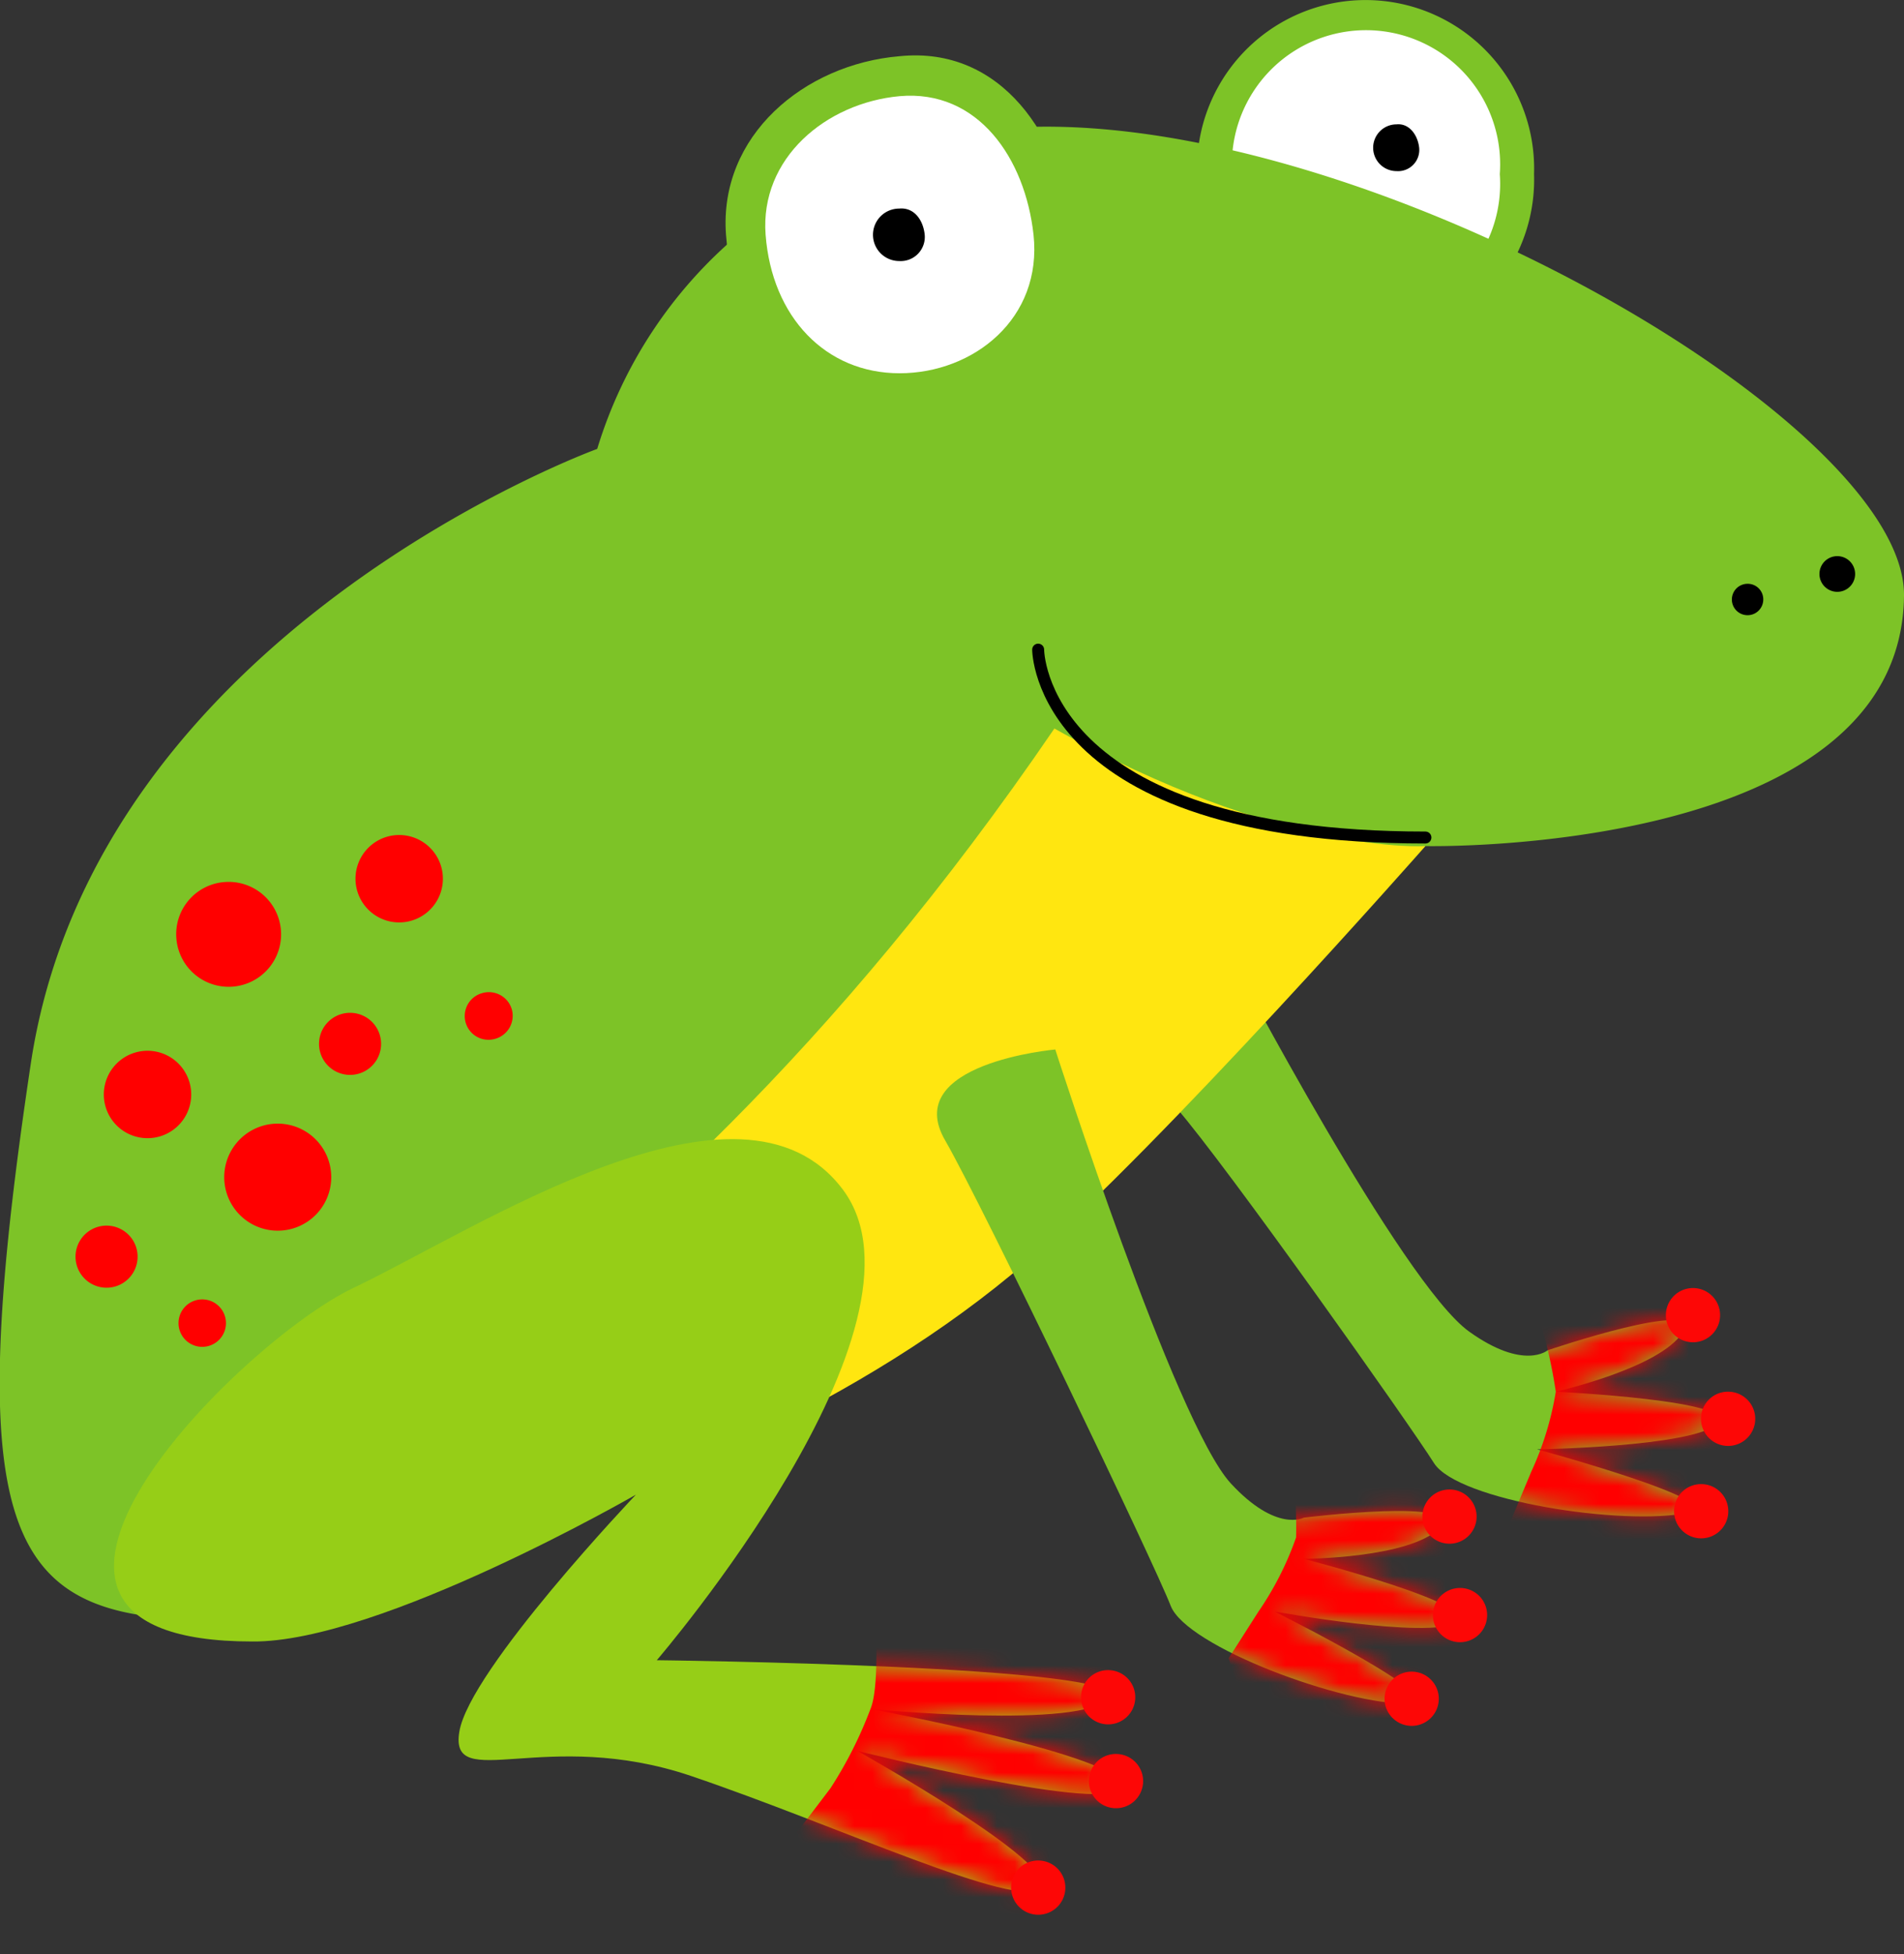 <svg xmlns="http://www.w3.org/2000/svg" xmlns:xlink="http://www.w3.org/1999/xlink" viewBox="0 0 106.74 109.53"><rect x="0" y="0" width="106.74" height="109.53" fill="#333333" stroke="none"/><defs><style>.cls-1{fill:#7dc327;}.cls-2{fill:#96ce17;}.cls-3{mask:url(#mask);}.cls-4{fill:red;}.cls-5{fill:#fff;}.cls-6{fill:#ffe610;}.cls-7{mask:url(#mask-2);}.cls-8{fill:#fd0706;}.cls-9{fill:none;stroke:#000;stroke-linecap:round;stroke-width:0.67px;}.cls-10{mask:url(#mask-3);}</style><mask id="mask" x="65.18" y="53.78" width="38.57" height="36.24" maskUnits="userSpaceOnUse"><g id="mask0"><path class="cls-1" d="M69.06,53.78s9.52,18.14,13.3,20.85c3.07,2.2,4.4,1.05,4.4,1.05s8.84-3,7.57-1S87.22,78,87.22,78s10.49.5,9.07,1.8-10.12,1.43-10.12,1.43,11.06,3,8.48,3.55C91,85.55,81.71,84.1,80.39,82S68.75,65.31,65.93,62.07,69.06,53.78,69.06,53.78Z"/></g></mask><mask id="mask-2" x="52.56" y="58.82" width="36.05" height="40.24" maskUnits="userSpaceOnUse"><g id="mask1"><path class="cls-1" d="M59.16,58.82S65.87,79.74,69,83.14c2.56,2.77,4.09,1.92,4.09,1.92s9.26-1.14,7.62.57-7.62,1.74-7.62,1.74S83.31,90,81.67,90.94s-10.22-.62-10.22-.62,10.26,5.12,7.6,5.17c-3.69.09-12.54-3.2-13.42-5.49S55.15,67.68,53,63.94C50.44,59.59,59.16,58.82,59.16,58.82Z"/></g></mask><mask id="mask-3" x="6.39" y="63.84" width="58.36" height="45.68" maskUnits="userSpaceOnUse"><g id="mask2"><path class="cls-2" d="M19.8,72.19c6.94-3.3,21.74-13.14,27.45-5.52S36.82,93.05,36.82,93.05s26.94.3,25.41,2.1-13.42.63-13.42.63,14.49,2.71,14.09,4.35-14.84-2-14.84-2,11.47,6.41,10.26,7.68S46.9,102.3,38.75,99.54s-13.57,1-13-2.48,9.9-13.29,9.9-13.29S21.25,92.07,14.14,92C-3.39,92,13.42,75.22,19.8,72.19Z"/></g></mask></defs><title>rana</title><g id="Layer_2" data-name="Layer 2"><g id="Layer_1-2" data-name="Layer 1"><path class="cls-1" d="M86,9.76a9.45,9.45,0,1,1-18.89,0A9.45,9.45,0,1,1,86,9.76Z"/><path class="cls-1" d="M60.15,13.15c.66,6.1-4.36,10.06-9.72,10.06s-9.28-4.07-9.73-10.06c-.41-5.54,4.38-9.55,9.73-10C56.13,2.57,59.54,7.63,60.15,13.15Z"/><path class="cls-1" d="M69.06,53.78s9.52,18.14,13.3,20.85c3.07,2.2,4.4,1.05,4.4,1.05s8.84-3,7.57-1S87.22,78,87.22,78s10.49.5,9.07,1.8-10.12,1.43-10.12,1.43,11.06,3,8.48,3.55C91,85.55,81.71,84.1,80.39,82S68.75,65.31,65.93,62.07,69.06,53.78,69.06,53.78Z"/><g class="cls-3"><path class="cls-4" d="M86.05,73.13A28.82,28.82,0,0,1,87.22,78a17.22,17.22,0,0,1-1.37,4.47l-1.19,2.85s1.65,3.28,2.44,3.48,5,2.1,8,.85,7.75-3,8.54-6.81-1.79-10.54-1.79-10.54l-9.14-.81Z"/></g><path class="cls-5" d="M84.08,9.76a7.52,7.52,0,1,1-15,0,7.52,7.52,0,1,1,15,0Z"/><path class="cls-1" d="M54.59,7.38c19-2.78,52.24,15.81,52.15,26C106.6,48,79.91,47.42,79.91,47.42s-9.78,7.25-14,14.65c-13,15.12-46,30.37-58.06,28.45-7.94-1.26-9.65-7.43-6.12-30.93C5.39,35.35,33.48,25.16,33.48,25.16A25.35,25.35,0,0,1,54.59,7.38Z"/><path class="cls-5" d="M57.94,13.15c.51,4.71-3.37,7.77-7.51,7.77s-7.16-3.15-7.51-7.77c-.32-4.28,3.38-7.38,7.51-7.76C54.84,5,57.47,8.89,57.94,13.15Z"/><path d="M51.84,13.16a1.35,1.35,0,0,1-1.43,1.47,1.47,1.47,0,0,1,0-2.94C51.26,11.61,51.76,12.35,51.84,13.16Z"/><path d="M79.56,8.28a1.19,1.19,0,0,1-1.27,1.31,1.31,1.31,0,0,1,0-2.62C79,6.9,79.48,7.56,79.56,8.28Z"/><path class="cls-6" d="M79.91,47.42s-8.09.55-20.8-6.59C34.32,77.16,10,83.7,7.87,90.53c-.26.8,31.35-4,49.69-19.82C65.15,64.17,79.91,47.42,79.91,47.42Z"/><path d="M98.85,33.6a.88.88,0,1,1-.88-.88A.87.87,0,0,1,98.85,33.6Z"/><path d="M104,32.17a1,1,0,1,1-1-1A1,1,0,0,1,104,32.17Z"/><path class="cls-1" d="M59.16,58.82S65.87,79.74,69,83.14c2.56,2.77,4.09,1.92,4.09,1.92s9.26-1.14,7.62.57-7.62,1.74-7.62,1.74S83.31,90,81.67,90.94s-10.22-.62-10.22-.62,10.26,5.12,7.6,5.17c-3.69.09-12.54-3.2-13.42-5.49S55.15,67.68,53,63.94C50.44,59.59,59.16,58.82,59.16,58.82Z"/><g class="cls-7"><path class="cls-4" d="M72.33,81.17a29.26,29.26,0,0,1,.33,5,17.63,17.63,0,0,1-2.12,4.17l-1.66,2.6s1.06,3.52,1.81,3.85,4.54,2.92,7.69,2.19,8.15-1.66,9.58-5.25S88,83,88,83l-8.87-2.36Z"/></g><path class="cls-8" d="M93.39,73.71a1.52,1.52,0,1,0,1.52-1.52A1.52,1.52,0,0,0,93.39,73.71Z"/><path class="cls-8" d="M95.36,79.54A1.52,1.52,0,1,0,96.88,78,1.51,1.51,0,0,0,95.36,79.54Z"/><path class="cls-8" d="M93.85,84.69a1.52,1.52,0,1,0,1.51-1.51A1.51,1.51,0,0,0,93.85,84.69Z"/><path class="cls-8" d="M79.74,85a1.52,1.52,0,1,0,1.52-1.52A1.52,1.52,0,0,0,79.74,85Z"/><path class="cls-8" d="M80.33,90.53A1.52,1.52,0,1,0,81.85,89,1.52,1.52,0,0,0,80.33,90.53Z"/><path class="cls-8" d="M77.62,95.21a1.52,1.52,0,1,0,1.51-1.52A1.52,1.52,0,0,0,77.62,95.21Z"/><path class="cls-9" d="M79.91,46.94C58.2,46.94,58.2,36.41,58.2,36.41"/><path class="cls-2" d="M19.8,72.19c6.94-3.3,21.74-13.14,27.45-5.52S36.82,93.05,36.82,93.05s26.94.3,25.41,2.1-13.42.63-13.42.63,14.49,2.71,14.09,4.35-14.84-2-14.84-2,11.47,6.41,10.26,7.68S46.9,102.3,38.75,99.54s-13.57,1-13-2.48,9.9-13.29,9.9-13.29S21.25,92.07,14.14,92C-3.39,92,13.42,75.22,19.8,72.19Z"/><g class="cls-10"><path class="cls-4" d="M49.1,91.27s.18,3.37-.3,4.51a23.28,23.28,0,0,1-2.24,4.44l-1.86,2.45s.76,3.6,1.48,4,4.28,3.28,7.48,2.82,8.27-1,10-4.45.91-10.64.91-10.64l-8.64-3.08Z"/></g><path class="cls-8" d="M60.61,95a1.52,1.52,0,1,0,1.63-1.39A1.51,1.51,0,0,0,60.61,95Z"/><path class="cls-8" d="M61.05,99.7a1.52,1.52,0,1,0,1.64-1.39A1.51,1.51,0,0,0,61.05,99.7Z"/><path class="cls-8" d="M56.69,105.67a1.52,1.52,0,1,0,1.63-1.39A1.51,1.51,0,0,0,56.69,105.67Z"/><path class="cls-4" d="M18.43,65.07a3,3,0,1,0-2,3.78A3,3,0,0,0,18.43,65.07Z"/><path class="cls-4" d="M7.64,69.93A1.74,1.74,0,1,0,6.47,72.1,1.74,1.74,0,0,0,7.64,69.93Z"/><path class="cls-4" d="M28.69,56.56A1.34,1.34,0,0,0,27,55.67a1.33,1.33,0,0,0,.77,2.55A1.34,1.34,0,0,0,28.69,56.56Z"/><path class="cls-4" d="M12.61,73.77a1.33,1.33,0,1,0-.89,1.66A1.33,1.33,0,0,0,12.61,73.77Z"/><path class="cls-4" d="M5.91,62A2.45,2.45,0,1,0,7.55,59,2.45,2.45,0,0,0,5.91,62Z"/><path class="cls-4" d="M19.94,49.48a2.45,2.45,0,1,0,2.21-2.67A2.45,2.45,0,0,0,19.94,49.48Z"/><path class="cls-4" d="M9.89,52.63a2.94,2.94,0,1,0,2.65-3.19A2.93,2.93,0,0,0,9.89,52.63Z"/><path class="cls-4" d="M21.29,58a1.74,1.74,0,1,0-1.16,2.17A1.74,1.74,0,0,0,21.29,58Z"/></g></g></svg>